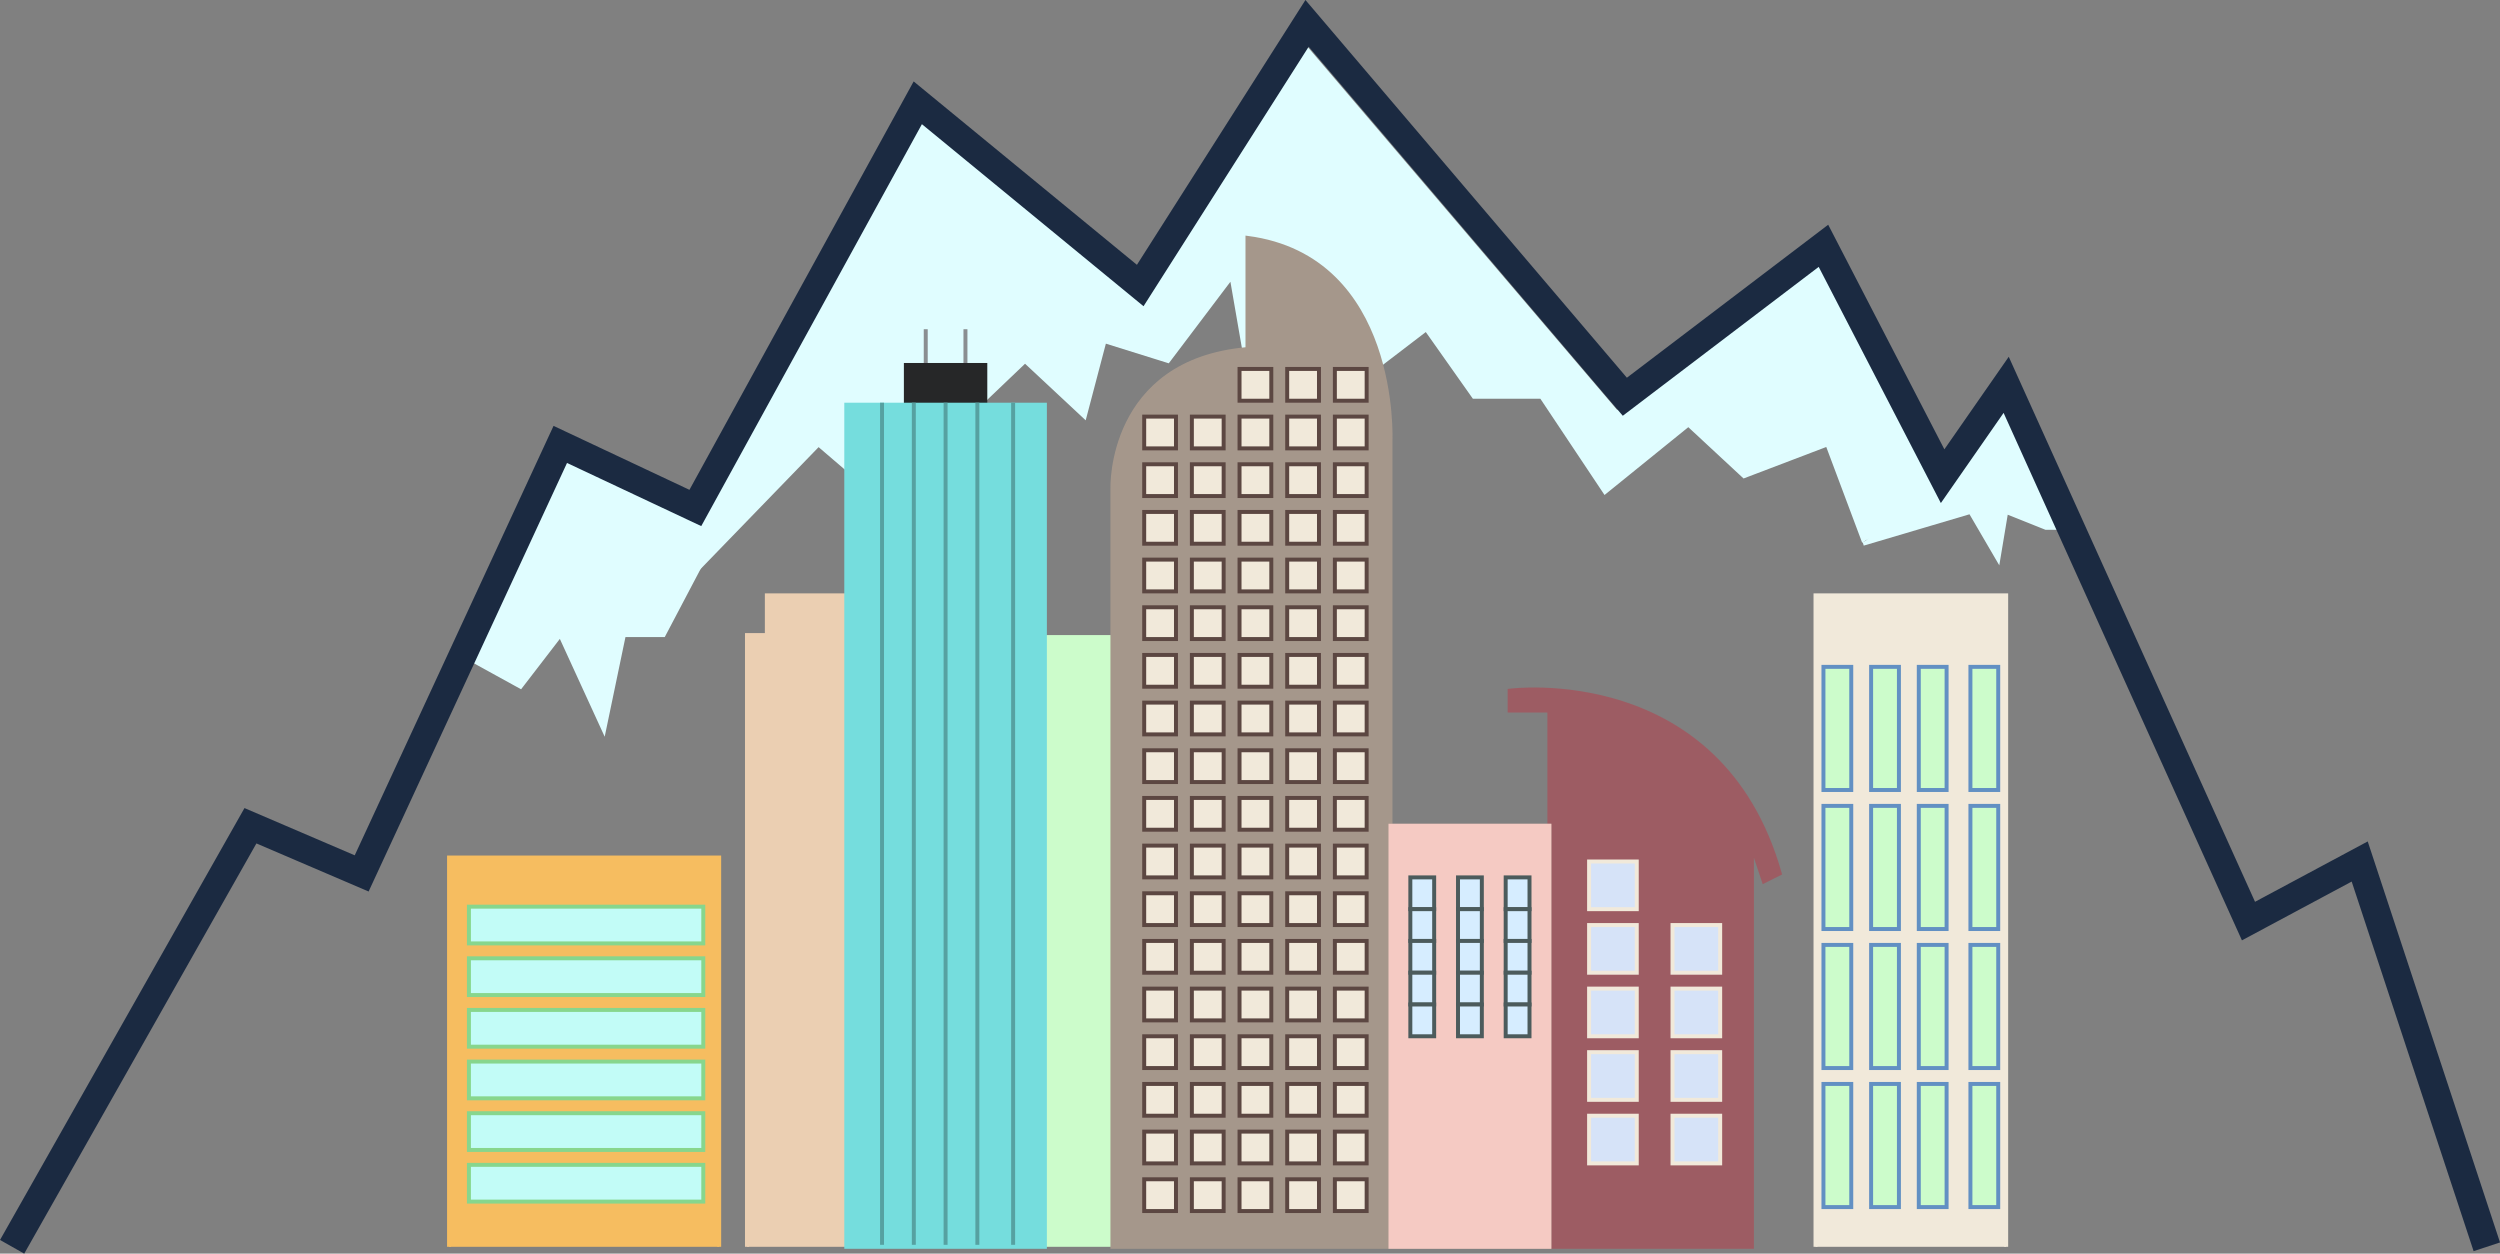 <svg id="Layer_1" data-name="Layer 1" xmlns="http://www.w3.org/2000/svg" viewBox="0 0 629.37 315.6"><rect x="0" y="0" width="629.37" height="315.6" fill="#808080" stroke="none"/><defs><style>.cls-1{fill:#e0fdff;stroke:#e0fdff;}.cls-1,.cls-10,.cls-11,.cls-12,.cls-13,.cls-14,.cls-15,.cls-16,.cls-17,.cls-18,.cls-19,.cls-20,.cls-3,.cls-4,.cls-5,.cls-6,.cls-7,.cls-8,.cls-9{stroke-miterlimit:10;}.cls-19,.cls-2{fill:#ccfccb;}.cls-3,.cls-4,.cls-7{fill:#fff;}.cls-3,.cls-7{stroke:#000;}.cls-4{stroke:#8a8e91;}.cls-5{fill:#9d5c63;stroke:#9d5c63;}.cls-12,.cls-6{fill:#f1e9da;}.cls-18,.cls-6{stroke:#f1e9da;}.cls-20,.cls-7{stroke-width:7px;}.cls-8{fill:#ebcfb2;stroke:#ebcfb2;}.cls-9{fill:#f6bd60;stroke:#f6bd60;}.cls-10{fill:#a5978b;stroke:#a5978b;}.cls-11{fill:#f5cac3;stroke:#f5cac3;}.cls-12{stroke:#5c4742;}.cls-13{fill:#d6edff;stroke:#4c5b5c;}.cls-14{fill:#c2fcf7;stroke:#87d68d;}.cls-15{fill:#262728;stroke:#262728;}.cls-16{fill:#75dddd;stroke:#75dddd;}.cls-17,.cls-20{fill:none;}.cls-17{stroke:#56a1a1;}.cls-18{fill:#d6e3f8;}.cls-19{stroke:#6290c3;}.cls-20{stroke:#1b2a41;}</style></defs><title>coloredden</title><polyline class="cls-1" points="469.05 136.88 496.05 128.88 503.05 140.88 505.05 128.88 515.05 132.88 521.31 132.88 505.05 96.88"/><polyline class="cls-1" points="116.51 164.88 131.05 172.88 141.05 159.88 152.05 183.88 157.05 159.88 167.05 159.88 177.05 140.88 177.05 128.88 141.05 112.88"/><polyline class="cls-1" points="175.05 143.88 206.05 111.88 220.05 123.88 231.05 94.88 236.05 111.88 258.05 90.88 273.05 104.88 278.05 85.88 294.05 90.88 310.05 69.71 318.05 115.88 330.05 81.88 342.05 95.88 359.05 82.88 371.05 99.88 388.05 99.88 404.05 123.88 425.05 106.88 439.05 119.88 460.05 111.88 469.05 135.88 488.05 123.88 457.05 62.88 407.05 103.88 326.05 8.88 286.05 69.05 228.05 28.88 175.05 123.88"/><polyline class="cls-2" points="280.05 159.88 263.05 159.88 263.05 313.88 280.05 313.88"/><path class="cls-3" d="M596.5,327.5" transform="translate(-368.45 -225.62)"/><path class="cls-3" d="M601.5,317.5" transform="translate(-368.45 -225.62)"/><line class="cls-4" x1="233.05" y1="82.88" x2="233.05" y2="91.88"/><line class="cls-4" x1="243.05" y1="91.88" x2="243.05" y2="82.88"/><path class="cls-5" d="M758.5,433.5v-29h-10v-5s53-7,68,46l-4,2-3-9v101h-51" transform="translate(-368.45 -225.62)"/><polyline class="cls-6" points="457.05 313.88 457.05 149.88 505.05 149.88 505.05 313.88"/><path class="cls-7" d="M482.5,395.82" transform="translate(-368.45 -225.62)"/><polyline class="cls-8" points="188.05 313.88 188.05 159.88 193.05 159.88 193.05 149.88 223.05 149.88 223.05 159.88 228.05 159.88 228.05 313.88"/><polyline class="cls-9" points="113.05 313.88 113.05 215.88 181.05 215.88 181.05 313.88"/><path class="cls-10" d="M718.5,539.5h-70v-191s-1-32,34-35v-28c38,5,36,51,36,51v203h40v-106h-40Z" transform="translate(-368.45 -225.62)"/><rect class="cls-11" x="350.05" y="207.88" width="40" height="106"/><rect class="cls-12" x="288.05" y="128.88" width="8" height="8"/><rect class="cls-12" x="312.05" y="128.88" width="8" height="8"/><rect class="cls-12" x="300.05" y="128.88" width="8" height="8"/><rect class="cls-12" x="324.05" y="128.88" width="8" height="8"/><rect class="cls-12" x="336.05" y="128.88" width="8" height="8"/><rect class="cls-12" x="288.05" y="140.88" width="8" height="8"/><rect class="cls-12" x="312.05" y="140.88" width="8" height="8"/><rect class="cls-12" x="300.05" y="140.88" width="8" height="8"/><rect class="cls-12" x="324.05" y="140.88" width="8" height="8"/><rect class="cls-12" x="336.05" y="140.88" width="8" height="8"/><rect class="cls-12" x="288.05" y="152.88" width="8" height="8"/><rect class="cls-12" x="312.05" y="152.88" width="8" height="8"/><rect class="cls-12" x="300.05" y="152.88" width="8" height="8"/><rect class="cls-12" x="324.05" y="152.88" width="8" height="8"/><rect class="cls-12" x="336.05" y="152.88" width="8" height="8"/><rect class="cls-12" x="288.05" y="164.88" width="8" height="8"/><rect class="cls-12" x="312.05" y="164.88" width="8" height="8"/><rect class="cls-12" x="300.05" y="164.88" width="8" height="8"/><rect class="cls-12" x="324.05" y="164.88" width="8" height="8"/><rect class="cls-12" x="336.05" y="164.88" width="8" height="8"/><rect class="cls-12" x="288.05" y="176.88" width="8" height="8"/><rect class="cls-12" x="312.05" y="176.88" width="8" height="8"/><rect class="cls-12" x="300.05" y="176.88" width="8" height="8"/><rect class="cls-12" x="324.05" y="176.88" width="8" height="8"/><rect class="cls-12" x="336.05" y="176.88" width="8" height="8"/><rect class="cls-12" x="288.05" y="188.88" width="8" height="8"/><rect class="cls-12" x="312.05" y="188.88" width="8" height="8"/><rect class="cls-12" x="300.05" y="188.88" width="8" height="8"/><rect class="cls-12" x="324.05" y="188.88" width="8" height="8"/><rect class="cls-12" x="336.05" y="188.88" width="8" height="8"/><rect class="cls-12" x="288.05" y="200.88" width="8" height="8"/><rect class="cls-12" x="312.05" y="200.88" width="8" height="8"/><rect class="cls-12" x="300.05" y="200.88" width="8" height="8"/><rect class="cls-12" x="324.05" y="200.88" width="8" height="8"/><rect class="cls-12" x="336.05" y="200.88" width="8" height="8"/><rect class="cls-12" x="288.05" y="212.88" width="8" height="8"/><rect class="cls-12" x="312.05" y="212.88" width="8" height="8"/><rect class="cls-12" x="300.05" y="212.88" width="8" height="8"/><rect class="cls-12" x="324.05" y="212.88" width="8" height="8"/><rect class="cls-12" x="336.05" y="212.88" width="8" height="8"/><rect class="cls-12" x="288.05" y="224.88" width="8" height="8"/><rect class="cls-12" x="312.05" y="224.88" width="8" height="8"/><rect class="cls-12" x="300.05" y="224.88" width="8" height="8"/><rect class="cls-12" x="324.05" y="224.88" width="8" height="8"/><rect class="cls-12" x="336.05" y="224.88" width="8" height="8"/><rect class="cls-12" x="288.05" y="236.88" width="8" height="8"/><rect class="cls-12" x="312.05" y="236.88" width="8" height="8"/><rect class="cls-12" x="300.05" y="236.88" width="8" height="8"/><rect class="cls-12" x="324.05" y="236.88" width="8" height="8"/><rect class="cls-12" x="336.05" y="236.88" width="8" height="8"/><rect class="cls-12" x="288.05" y="248.88" width="8" height="8"/><rect class="cls-12" x="312.05" y="248.88" width="8" height="8"/><rect class="cls-12" x="300.05" y="248.88" width="8" height="8"/><rect class="cls-12" x="324.05" y="248.88" width="8" height="8"/><rect class="cls-12" x="336.05" y="248.88" width="8" height="8"/><rect class="cls-12" x="288.05" y="260.88" width="8" height="8"/><rect class="cls-12" x="312.05" y="260.88" width="8" height="8"/><rect class="cls-12" x="300.05" y="260.88" width="8" height="8"/><rect class="cls-12" x="324.05" y="260.88" width="8" height="8"/><rect class="cls-12" x="336.05" y="260.88" width="8" height="8"/><rect class="cls-12" x="288.05" y="272.88" width="8" height="8"/><rect class="cls-12" x="312.05" y="272.88" width="8" height="8"/><rect class="cls-12" x="300.05" y="272.88" width="8" height="8"/><rect class="cls-12" x="324.05" y="272.88" width="8" height="8"/><rect class="cls-12" x="336.05" y="272.88" width="8" height="8"/><rect class="cls-12" x="288.05" y="284.88" width="8" height="8"/><rect class="cls-12" x="312.05" y="284.88" width="8" height="8"/><rect class="cls-12" x="300.05" y="284.88" width="8" height="8"/><rect class="cls-12" x="324.05" y="284.88" width="8" height="8"/><rect class="cls-12" x="336.05" y="284.88" width="8" height="8"/><rect class="cls-12" x="288.05" y="296.88" width="8" height="8"/><rect class="cls-12" x="312.05" y="296.88" width="8" height="8"/><rect class="cls-12" x="300.05" y="296.88" width="8" height="8"/><rect class="cls-12" x="324.05" y="296.88" width="8" height="8"/><rect class="cls-12" x="336.05" y="296.88" width="8" height="8"/><rect class="cls-12" x="288.05" y="116.88" width="8" height="8"/><rect class="cls-12" x="312.05" y="116.88" width="8" height="8"/><rect class="cls-12" x="300.05" y="116.88" width="8" height="8"/><rect class="cls-12" x="324.05" y="116.88" width="8" height="8"/><rect class="cls-12" x="336.05" y="116.88" width="8" height="8"/><rect class="cls-12" x="288.05" y="104.88" width="8" height="8"/><rect class="cls-12" x="312.05" y="104.88" width="8" height="8"/><rect class="cls-12" x="300.05" y="104.88" width="8" height="8"/><rect class="cls-12" x="324.05" y="104.88" width="8" height="8"/><rect class="cls-12" x="336.05" y="104.88" width="8" height="8"/><rect class="cls-12" x="312.05" y="92.88" width="8" height="8"/><rect class="cls-12" x="324.05" y="92.88" width="8" height="8"/><rect class="cls-12" x="336.05" y="92.88" width="8" height="8"/><rect class="cls-13" x="355.05" y="220.88" width="6" height="8"/><rect class="cls-13" x="355.05" y="228.88" width="6" height="8"/><rect class="cls-13" x="355.05" y="236.88" width="6" height="8"/><rect class="cls-13" x="355.05" y="244.88" width="6" height="8"/><rect class="cls-13" x="355.05" y="252.88" width="6" height="8"/><rect class="cls-13" x="367.05" y="220.88" width="6" height="8"/><rect class="cls-13" x="367.05" y="228.88" width="6" height="8"/><rect class="cls-13" x="367.05" y="236.88" width="6" height="8"/><rect class="cls-13" x="367.05" y="244.88" width="6" height="8"/><rect class="cls-13" x="367.05" y="252.88" width="6" height="8"/><rect class="cls-13" x="379.05" y="220.88" width="6" height="8"/><rect class="cls-13" x="379.05" y="228.88" width="6" height="8"/><rect class="cls-13" x="379.05" y="236.88" width="6" height="8"/><rect class="cls-13" x="379.05" y="244.88" width="6" height="8"/><rect class="cls-13" x="379.05" y="252.88" width="6" height="8"/><rect class="cls-14" x="118.05" y="228.25" width="59" height="9.25"/><rect class="cls-14" x="118.05" y="241.25" width="59" height="9.25"/><rect class="cls-14" x="118.05" y="254.25" width="59" height="9.25"/><rect class="cls-14" x="118.05" y="267.25" width="59" height="9.25"/><rect class="cls-14" x="118.05" y="280.25" width="59" height="9.25"/><rect class="cls-14" x="118.05" y="293.25" width="59" height="9.25"/><polyline class="cls-15" points="248.05 101.88 248.05 91.88 233.05 91.88 228.05 91.88 228.05 101.88"/><rect class="cls-16" x="213.05" y="101.88" width="50" height="212"/><line class="cls-17" x1="222.05" y1="101.38" x2="222.05" y2="313.38"/><line class="cls-17" x1="230.05" y1="101.38" x2="230.05" y2="313.38"/><line class="cls-17" x1="238.05" y1="101.38" x2="238.05" y2="313.38"/><polyline class="cls-17" points="246.05 101.38 246.05 216.88 246.05 313.38"/><polyline class="cls-17" points="255.05 101.38 255.05 216.88 255.05 313.38"/><rect class="cls-18" x="400.05" y="216.88" width="12" height="12"/><rect class="cls-18" x="400.05" y="232.88" width="12" height="12"/><rect class="cls-18" x="421.05" y="248.88" width="12" height="12"/><rect class="cls-18" x="400.05" y="264.88" width="12" height="12"/><rect class="cls-18" x="400.05" y="280.88" width="12" height="12"/><rect class="cls-18" x="421.05" y="232.88" width="12" height="12"/><rect class="cls-18" x="400.05" y="248.88" width="12" height="12"/><rect class="cls-18" x="421.05" y="264.88" width="12" height="12"/><rect class="cls-18" x="421.05" y="280.88" width="12" height="12"/><rect class="cls-19" x="459.05" y="167.88" width="7" height="31"/><rect class="cls-19" x="471.05" y="167.88" width="7" height="31"/><rect class="cls-19" x="483.05" y="167.88" width="7" height="31"/><rect class="cls-19" x="496.05" y="167.88" width="7" height="31"/><rect class="cls-19" x="459.05" y="202.88" width="7" height="31"/><rect class="cls-19" x="471.05" y="202.88" width="7" height="31"/><rect class="cls-19" x="483.05" y="202.88" width="7" height="31"/><rect class="cls-19" x="496.05" y="202.88" width="7" height="31"/><rect class="cls-19" x="459.05" y="237.88" width="7" height="31"/><rect class="cls-19" x="471.05" y="237.88" width="7" height="31"/><rect class="cls-19" x="483.05" y="237.88" width="7" height="31"/><rect class="cls-19" x="496.05" y="237.88" width="7" height="31"/><rect class="cls-19" x="459.05" y="272.88" width="7" height="31"/><rect class="cls-19" x="471.05" y="272.88" width="7" height="31"/><rect class="cls-19" x="483.05" y="272.88" width="7" height="31"/><rect class="cls-19" x="496.05" y="272.88" width="7" height="31"/><polyline class="cls-20" points="3.05 313.88 63.05 207.88 91.05 219.88 141.05 111.88 175.05 127.88 231.05 25.88 287.05 71.88 329.05 5.88 406.49 96.88 409.05 99.88 459.05 61.88 489.05 119.88 505.05 96.88 566.05 231.88 594.05 216.88 626.05 313.88"/></svg>